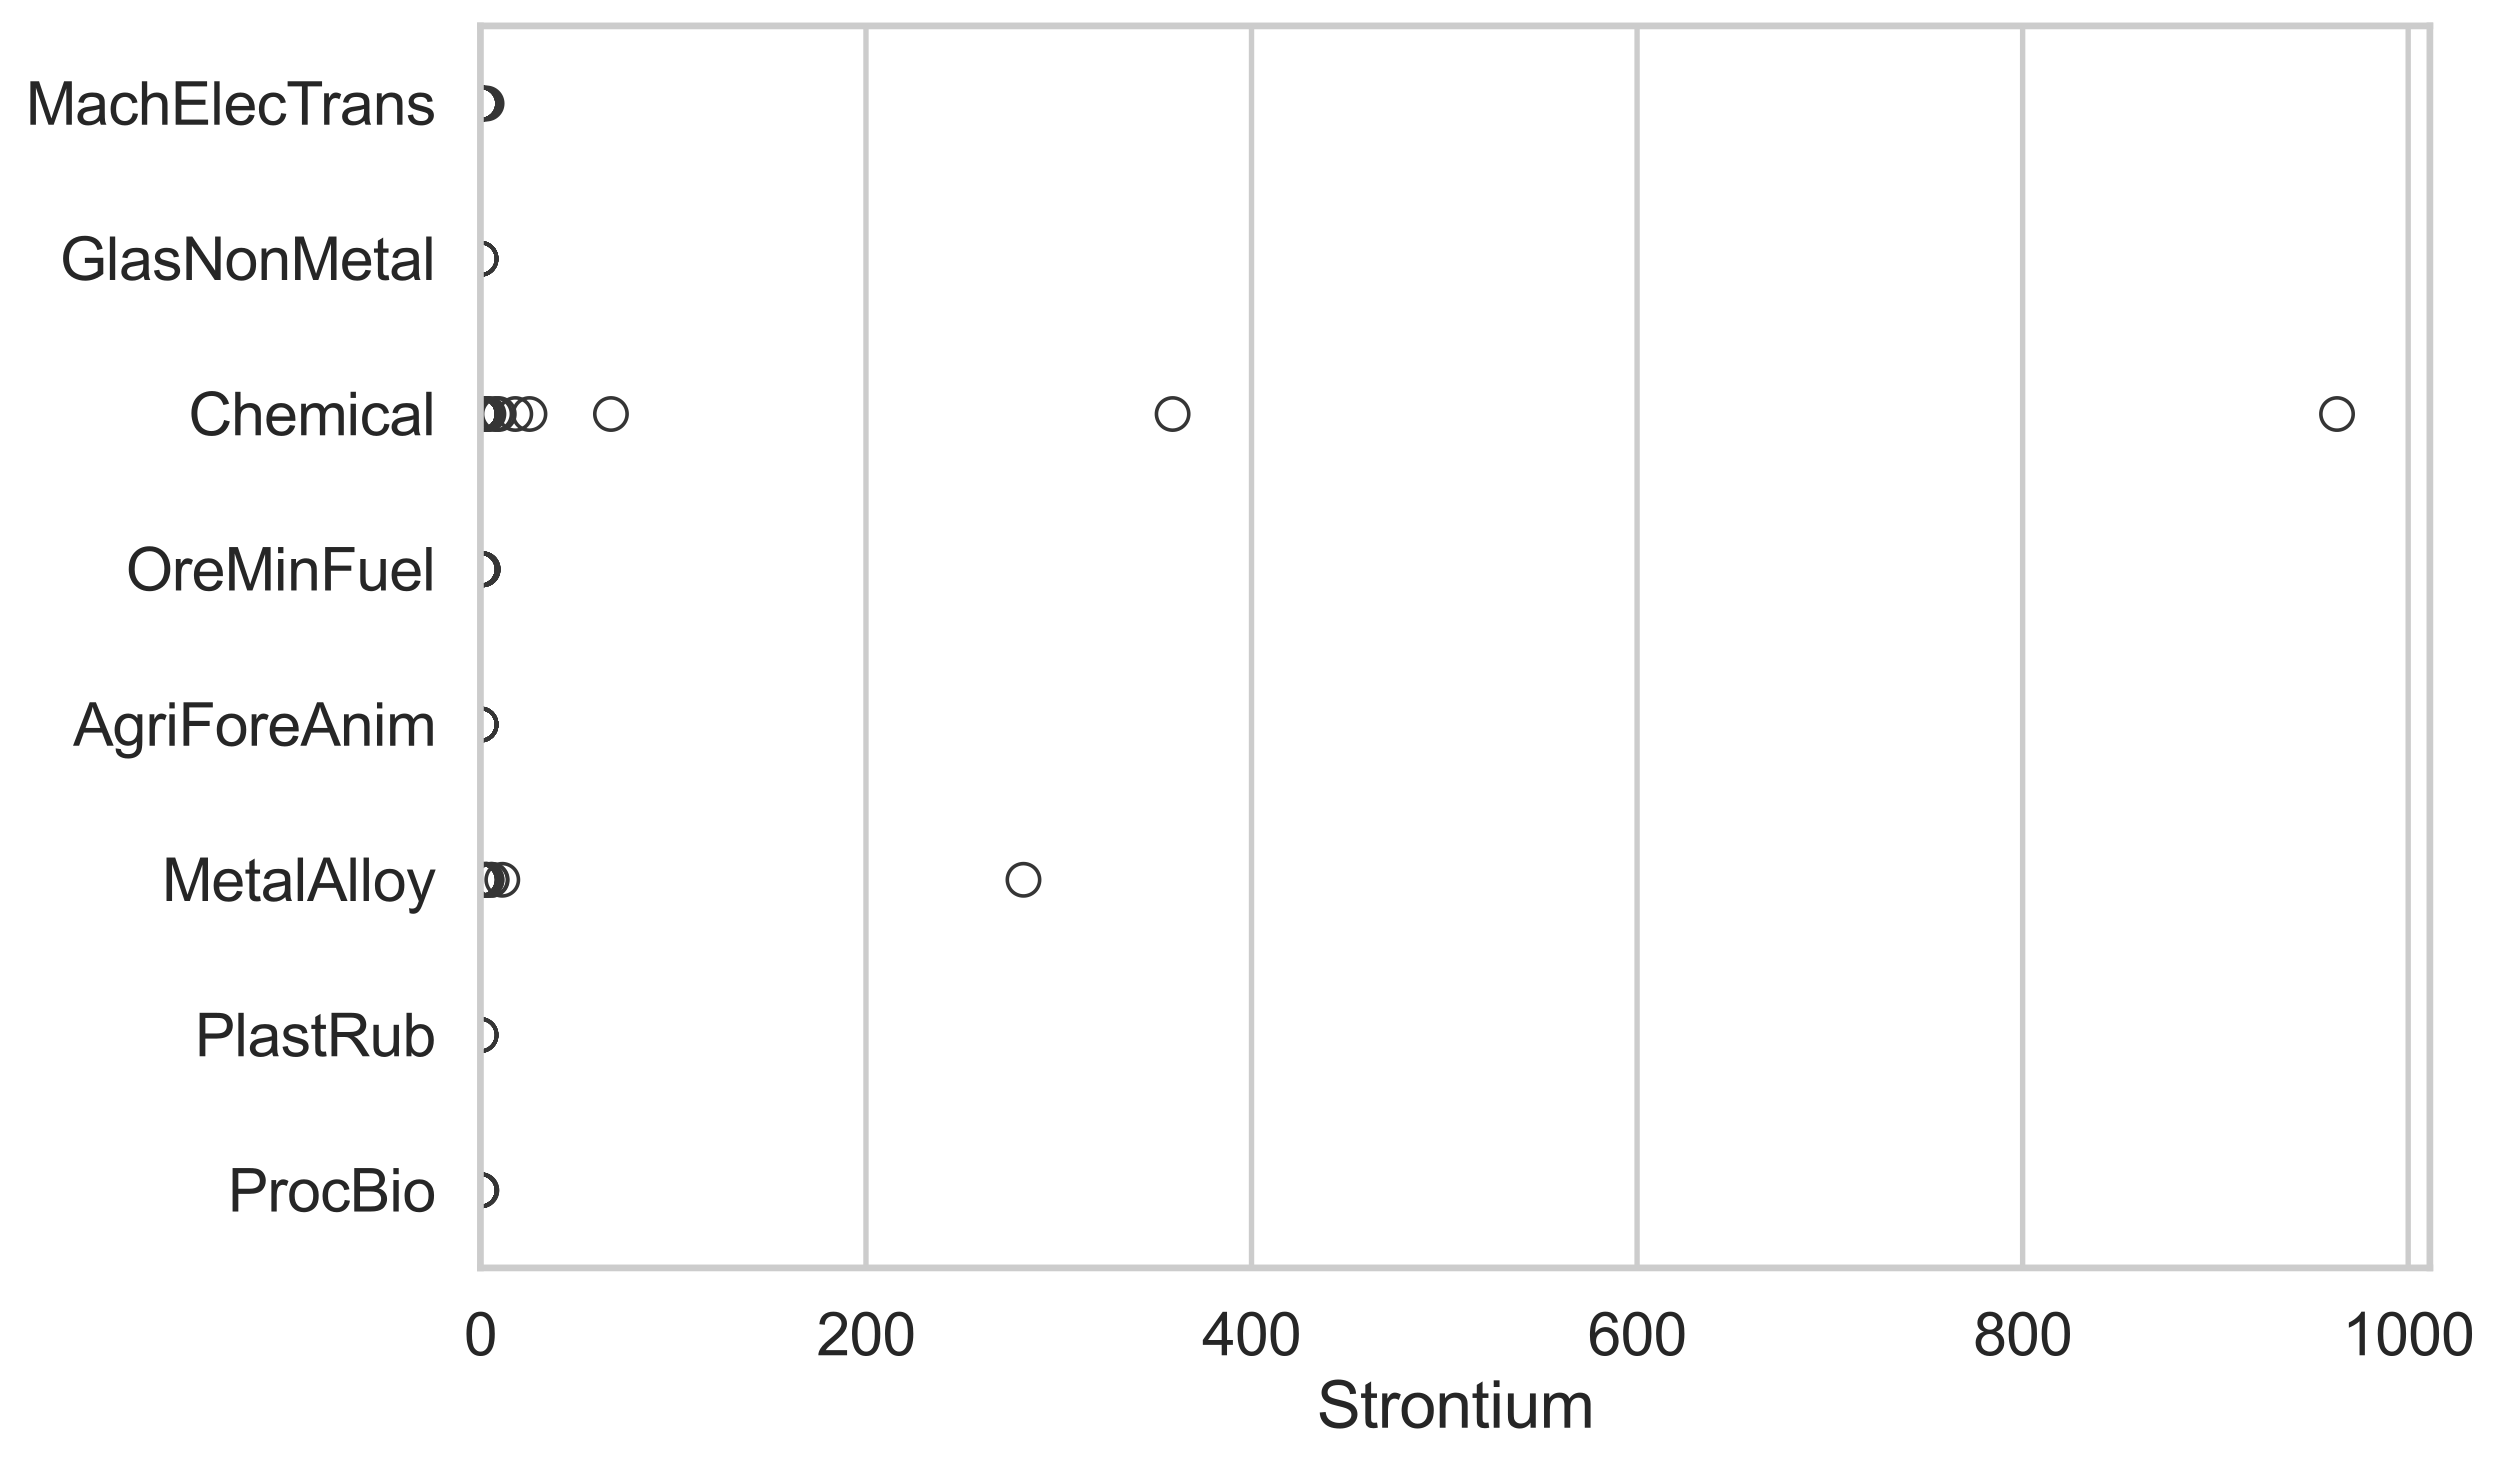 <?xml version="1.0" encoding="utf-8" standalone="no"?>
<!DOCTYPE svg PUBLIC "-//W3C//DTD SVG 1.1//EN"
  "http://www.w3.org/Graphics/SVG/1.1/DTD/svg11.dtd">
<svg xmlns:xlink="http://www.w3.org/1999/xlink" width="695.74pt" height="408.111pt" viewBox="0 0 695.74 408.111" xmlns="http://www.w3.org/2000/svg" version="1.1">
 <defs>
  <style type="text/css">*{stroke-linejoin: round; stroke-linecap: butt}</style>
 </defs>
 <g id="figure_1">
  <g id="patch_1">
   <path d="M 0 408.111 
L 695.74 408.111 
L 695.74 0 
L 0 0 
z
" style="fill: #ffffff"/>
  </g>
  <g id="axes_1">
   <g id="patch_2">
    <path d="M 133.697 352.86 
L 676.223 352.86 
L 676.223 7.2 
L 133.697 7.2 
z
" style="fill: #ffffff"/>
   </g>
   <g id="matplotlib.axis_1">
    <g id="xtick_1">
     <g id="line2d_1">
      <path d="M 133.697 352.86 
L 133.697 7.2 
" clip-path="url(#pc9b9826fd7)" style="fill: none; stroke: #cccccc; stroke-width: 1.5; stroke-linecap: round"/>
     </g>
     <g id="text_1">
      <!-- 0 -->
      <g style="fill: #262626" transform="translate(129.109 377.17) scale(0.165 -0.165)">
       <defs>
        <path id="ArialMT-30" d="M 266 2259 
Q 266 3072 433 3567 
Q 600 4063 929 4331 
Q 1259 4600 1759 4600 
Q 2128 4600 2406 4451 
Q 2684 4303 2865 4023 
Q 3047 3744 3150 3342 
Q 3253 2941 3253 2259 
Q 3253 1453 3087 958 
Q 2922 463 2592 192 
Q 2263 -78 1759 -78 
Q 1097 -78 719 397 
Q 266 969 266 2259 
z
M 844 2259 
Q 844 1131 1108 757 
Q 1372 384 1759 384 
Q 2147 384 2411 759 
Q 2675 1134 2675 2259 
Q 2675 3391 2411 3762 
Q 2147 4134 1753 4134 
Q 1366 4134 1134 3806 
Q 844 3388 844 2259 
z
" transform="scale(0.016)"/>
       </defs>
       <use xlink:href="#ArialMT-30"/>
      </g>
     </g>
    </g>
    <g id="xtick_2">
     <g id="line2d_2">
      <path d="M 240.995 352.86 
L 240.995 7.2 
" clip-path="url(#pc9b9826fd7)" style="fill: none; stroke: #cccccc; stroke-width: 1.5; stroke-linecap: round"/>
     </g>
     <g id="text_2">
      <!-- 200 -->
      <g style="fill: #262626" transform="translate(227.232 377.17) scale(0.165 -0.165)">
       <defs>
        <path id="ArialMT-32" d="M 3222 541 
L 3222 0 
L 194 0 
Q 188 203 259 391 
Q 375 700 629 1000 
Q 884 1300 1366 1694 
Q 2113 2306 2375 2664 
Q 2638 3022 2638 3341 
Q 2638 3675 2398 3904 
Q 2159 4134 1775 4134 
Q 1369 4134 1125 3890 
Q 881 3647 878 3216 
L 300 3275 
Q 359 3922 746 4261 
Q 1134 4600 1788 4600 
Q 2447 4600 2831 4234 
Q 3216 3869 3216 3328 
Q 3216 3053 3103 2787 
Q 2991 2522 2730 2228 
Q 2469 1934 1863 1422 
Q 1356 997 1212 845 
Q 1069 694 975 541 
L 3222 541 
z
" transform="scale(0.016)"/>
       </defs>
       <use xlink:href="#ArialMT-32"/>
       <use xlink:href="#ArialMT-30" transform="translate(55.615 0)"/>
       <use xlink:href="#ArialMT-30" transform="translate(111.23 0)"/>
      </g>
     </g>
    </g>
    <g id="xtick_3">
     <g id="line2d_3">
      <path d="M 348.294 352.86 
L 348.294 7.2 
" clip-path="url(#pc9b9826fd7)" style="fill: none; stroke: #cccccc; stroke-width: 1.5; stroke-linecap: round"/>
     </g>
     <g id="text_3">
      <!-- 400 -->
      <g style="fill: #262626" transform="translate(334.53 377.17) scale(0.165 -0.165)">
       <defs>
        <path id="ArialMT-34" d="M 2069 0 
L 2069 1097 
L 81 1097 
L 81 1613 
L 2172 4581 
L 2631 4581 
L 2631 1613 
L 3250 1613 
L 3250 1097 
L 2631 1097 
L 2631 0 
L 2069 0 
z
M 2069 1613 
L 2069 3678 
L 634 1613 
L 2069 1613 
z
" transform="scale(0.016)"/>
       </defs>
       <use xlink:href="#ArialMT-34"/>
       <use xlink:href="#ArialMT-30" transform="translate(55.615 0)"/>
       <use xlink:href="#ArialMT-30" transform="translate(111.23 0)"/>
      </g>
     </g>
    </g>
    <g id="xtick_4">
     <g id="line2d_4">
      <path d="M 455.592 352.86 
L 455.592 7.2 
" clip-path="url(#pc9b9826fd7)" style="fill: none; stroke: #cccccc; stroke-width: 1.5; stroke-linecap: round"/>
     </g>
     <g id="text_4">
      <!-- 600 -->
      <g style="fill: #262626" transform="translate(441.829 377.17) scale(0.165 -0.165)">
       <defs>
        <path id="ArialMT-36" d="M 3184 3459 
L 2625 3416 
Q 2550 3747 2413 3897 
Q 2184 4138 1850 4138 
Q 1581 4138 1378 3988 
Q 1113 3794 959 3422 
Q 806 3050 800 2363 
Q 1003 2672 1297 2822 
Q 1591 2972 1913 2972 
Q 2475 2972 2870 2558 
Q 3266 2144 3266 1488 
Q 3266 1056 3080 686 
Q 2894 316 2569 119 
Q 2244 -78 1831 -78 
Q 1128 -78 684 439 
Q 241 956 241 2144 
Q 241 3472 731 4075 
Q 1159 4600 1884 4600 
Q 2425 4600 2770 4297 
Q 3116 3994 3184 3459 
z
M 888 1484 
Q 888 1194 1011 928 
Q 1134 663 1356 523 
Q 1578 384 1822 384 
Q 2178 384 2434 671 
Q 2691 959 2691 1453 
Q 2691 1928 2437 2201 
Q 2184 2475 1800 2475 
Q 1419 2475 1153 2201 
Q 888 1928 888 1484 
z
" transform="scale(0.016)"/>
       </defs>
       <use xlink:href="#ArialMT-36"/>
       <use xlink:href="#ArialMT-30" transform="translate(55.615 0)"/>
       <use xlink:href="#ArialMT-30" transform="translate(111.23 0)"/>
      </g>
     </g>
    </g>
    <g id="xtick_5">
     <g id="line2d_5">
      <path d="M 562.891 352.86 
L 562.891 7.2 
" clip-path="url(#pc9b9826fd7)" style="fill: none; stroke: #cccccc; stroke-width: 1.5; stroke-linecap: round"/>
     </g>
     <g id="text_5">
      <!-- 800 -->
      <g style="fill: #262626" transform="translate(549.127 377.17) scale(0.165 -0.165)">
       <defs>
        <path id="ArialMT-38" d="M 1131 2484 
Q 781 2613 612 2850 
Q 444 3088 444 3419 
Q 444 3919 803 4259 
Q 1163 4600 1759 4600 
Q 2359 4600 2725 4251 
Q 3091 3903 3091 3403 
Q 3091 3084 2923 2848 
Q 2756 2613 2416 2484 
Q 2838 2347 3058 2040 
Q 3278 1734 3278 1309 
Q 3278 722 2862 322 
Q 2447 -78 1769 -78 
Q 1091 -78 675 323 
Q 259 725 259 1325 
Q 259 1772 486 2073 
Q 713 2375 1131 2484 
z
M 1019 3438 
Q 1019 3113 1228 2906 
Q 1438 2700 1772 2700 
Q 2097 2700 2305 2904 
Q 2513 3109 2513 3406 
Q 2513 3716 2298 3927 
Q 2084 4138 1766 4138 
Q 1444 4138 1231 3931 
Q 1019 3725 1019 3438 
z
M 838 1322 
Q 838 1081 952 856 
Q 1066 631 1291 507 
Q 1516 384 1775 384 
Q 2178 384 2440 643 
Q 2703 903 2703 1303 
Q 2703 1709 2433 1975 
Q 2163 2241 1756 2241 
Q 1359 2241 1098 1978 
Q 838 1716 838 1322 
z
" transform="scale(0.016)"/>
       </defs>
       <use xlink:href="#ArialMT-38"/>
       <use xlink:href="#ArialMT-30" transform="translate(55.615 0)"/>
       <use xlink:href="#ArialMT-30" transform="translate(111.23 0)"/>
      </g>
     </g>
    </g>
    <g id="xtick_6">
     <g id="line2d_6">
      <path d="M 670.189 352.86 
L 670.189 7.2 
" clip-path="url(#pc9b9826fd7)" style="fill: none; stroke: #cccccc; stroke-width: 1.5; stroke-linecap: round"/>
     </g>
     <g id="text_6">
      <!-- 1000 -->
      <g style="fill: #262626" transform="translate(651.838 377.17) scale(0.165 -0.165)">
       <defs>
        <path id="ArialMT-31" d="M 2384 0 
L 1822 0 
L 1822 3584 
Q 1619 3391 1289 3197 
Q 959 3003 697 2906 
L 697 3450 
Q 1169 3672 1522 3987 
Q 1875 4303 2022 4600 
L 2384 4600 
L 2384 0 
z
" transform="scale(0.016)"/>
       </defs>
       <use xlink:href="#ArialMT-31"/>
       <use xlink:href="#ArialMT-30" transform="translate(55.615 0)"/>
       <use xlink:href="#ArialMT-30" transform="translate(111.23 0)"/>
       <use xlink:href="#ArialMT-30" transform="translate(166.846 0)"/>
      </g>
     </g>
    </g>
    <g id="text_7">
     <!-- Strontium -->
     <g style="fill: #262626" transform="translate(366.449 397.334) scale(0.18 -0.18)">
      <defs>
       <path id="ArialMT-53" d="M 288 1472 
L 859 1522 
Q 900 1178 1048 958 
Q 1197 738 1509 602 
Q 1822 466 2213 466 
Q 2559 466 2825 569 
Q 3091 672 3220 851 
Q 3350 1031 3350 1244 
Q 3350 1459 3225 1620 
Q 3100 1781 2813 1891 
Q 2628 1963 1997 2114 
Q 1366 2266 1113 2400 
Q 784 2572 623 2826 
Q 463 3081 463 3397 
Q 463 3744 659 4045 
Q 856 4347 1234 4503 
Q 1613 4659 2075 4659 
Q 2584 4659 2973 4495 
Q 3363 4331 3572 4012 
Q 3781 3694 3797 3291 
L 3216 3247 
Q 3169 3681 2898 3903 
Q 2628 4125 2100 4125 
Q 1550 4125 1298 3923 
Q 1047 3722 1047 3438 
Q 1047 3191 1225 3031 
Q 1400 2872 2139 2705 
Q 2878 2538 3153 2413 
Q 3553 2228 3743 1945 
Q 3934 1663 3934 1294 
Q 3934 928 3725 604 
Q 3516 281 3123 101 
Q 2731 -78 2241 -78 
Q 1619 -78 1198 103 
Q 778 284 539 648 
Q 300 1013 288 1472 
z
" transform="scale(0.016)"/>
       <path id="ArialMT-74" d="M 1650 503 
L 1731 6 
Q 1494 -44 1306 -44 
Q 1000 -44 831 53 
Q 663 150 594 308 
Q 525 466 525 972 
L 525 2881 
L 113 2881 
L 113 3319 
L 525 3319 
L 525 4141 
L 1084 4478 
L 1084 3319 
L 1650 3319 
L 1650 2881 
L 1084 2881 
L 1084 941 
Q 1084 700 1114 631 
Q 1144 563 1211 522 
Q 1278 481 1403 481 
Q 1497 481 1650 503 
z
" transform="scale(0.016)"/>
       <path id="ArialMT-72" d="M 416 0 
L 416 3319 
L 922 3319 
L 922 2816 
Q 1116 3169 1280 3281 
Q 1444 3394 1641 3394 
Q 1925 3394 2219 3213 
L 2025 2691 
Q 1819 2813 1613 2813 
Q 1428 2813 1281 2702 
Q 1134 2591 1072 2394 
Q 978 2094 978 1738 
L 978 0 
L 416 0 
z
" transform="scale(0.016)"/>
       <path id="ArialMT-6f" d="M 213 1659 
Q 213 2581 725 3025 
Q 1153 3394 1769 3394 
Q 2453 3394 2887 2945 
Q 3322 2497 3322 1706 
Q 3322 1066 3130 698 
Q 2938 331 2570 128 
Q 2203 -75 1769 -75 
Q 1072 -75 642 372 
Q 213 819 213 1659 
z
M 791 1659 
Q 791 1022 1069 705 
Q 1347 388 1769 388 
Q 2188 388 2466 706 
Q 2744 1025 2744 1678 
Q 2744 2294 2464 2611 
Q 2184 2928 1769 2928 
Q 1347 2928 1069 2612 
Q 791 2297 791 1659 
z
" transform="scale(0.016)"/>
       <path id="ArialMT-6e" d="M 422 0 
L 422 3319 
L 928 3319 
L 928 2847 
Q 1294 3394 1984 3394 
Q 2284 3394 2536 3286 
Q 2788 3178 2913 3003 
Q 3038 2828 3088 2588 
Q 3119 2431 3119 2041 
L 3119 0 
L 2556 0 
L 2556 2019 
Q 2556 2363 2490 2533 
Q 2425 2703 2258 2804 
Q 2091 2906 1866 2906 
Q 1506 2906 1245 2678 
Q 984 2450 984 1813 
L 984 0 
L 422 0 
z
" transform="scale(0.016)"/>
       <path id="ArialMT-69" d="M 425 3934 
L 425 4581 
L 988 4581 
L 988 3934 
L 425 3934 
z
M 425 0 
L 425 3319 
L 988 3319 
L 988 0 
L 425 0 
z
" transform="scale(0.016)"/>
       <path id="ArialMT-75" d="M 2597 0 
L 2597 488 
Q 2209 -75 1544 -75 
Q 1250 -75 995 37 
Q 741 150 617 320 
Q 494 491 444 738 
Q 409 903 409 1263 
L 409 3319 
L 972 3319 
L 972 1478 
Q 972 1038 1006 884 
Q 1059 663 1231 536 
Q 1403 409 1656 409 
Q 1909 409 2131 539 
Q 2353 669 2445 892 
Q 2538 1116 2538 1541 
L 2538 3319 
L 3100 3319 
L 3100 0 
L 2597 0 
z
" transform="scale(0.016)"/>
       <path id="ArialMT-6d" d="M 422 0 
L 422 3319 
L 925 3319 
L 925 2853 
Q 1081 3097 1340 3245 
Q 1600 3394 1931 3394 
Q 2300 3394 2536 3241 
Q 2772 3088 2869 2813 
Q 3263 3394 3894 3394 
Q 4388 3394 4653 3120 
Q 4919 2847 4919 2278 
L 4919 0 
L 4359 0 
L 4359 2091 
Q 4359 2428 4304 2576 
Q 4250 2725 4106 2815 
Q 3963 2906 3769 2906 
Q 3419 2906 3187 2673 
Q 2956 2441 2956 1928 
L 2956 0 
L 2394 0 
L 2394 2156 
Q 2394 2531 2256 2718 
Q 2119 2906 1806 2906 
Q 1569 2906 1367 2781 
Q 1166 2656 1075 2415 
Q 984 2175 984 1722 
L 984 0 
L 422 0 
z
" transform="scale(0.016)"/>
      </defs>
      <use xlink:href="#ArialMT-53"/>
      <use xlink:href="#ArialMT-74" transform="translate(66.699 0)"/>
      <use xlink:href="#ArialMT-72" transform="translate(94.482 0)"/>
      <use xlink:href="#ArialMT-6f" transform="translate(127.783 0)"/>
      <use xlink:href="#ArialMT-6e" transform="translate(183.398 0)"/>
      <use xlink:href="#ArialMT-74" transform="translate(239.014 0)"/>
      <use xlink:href="#ArialMT-69" transform="translate(266.797 0)"/>
      <use xlink:href="#ArialMT-75" transform="translate(289.014 0)"/>
      <use xlink:href="#ArialMT-6d" transform="translate(344.629 0)"/>
     </g>
    </g>
   </g>
   <g id="matplotlib.axis_2">
    <g id="ytick_1">
     <g id="text_8">
      <!-- MachElecTrans -->
      <g style="fill: #262626" transform="translate(7.2 34.709) scale(0.165 -0.165)">
       <defs>
        <path id="ArialMT-4d" d="M 475 0 
L 475 4581 
L 1388 4581 
L 2472 1338 
Q 2622 884 2691 659 
Q 2769 909 2934 1394 
L 4031 4581 
L 4847 4581 
L 4847 0 
L 4263 0 
L 4263 3834 
L 2931 0 
L 2384 0 
L 1059 3900 
L 1059 0 
L 475 0 
z
" transform="scale(0.016)"/>
        <path id="ArialMT-61" d="M 2588 409 
Q 2275 144 1986 34 
Q 1697 -75 1366 -75 
Q 819 -75 525 192 
Q 231 459 231 875 
Q 231 1119 342 1320 
Q 453 1522 633 1644 
Q 813 1766 1038 1828 
Q 1203 1872 1538 1913 
Q 2219 1994 2541 2106 
Q 2544 2222 2544 2253 
Q 2544 2597 2384 2738 
Q 2169 2928 1744 2928 
Q 1347 2928 1158 2789 
Q 969 2650 878 2297 
L 328 2372 
Q 403 2725 575 2942 
Q 747 3159 1072 3276 
Q 1397 3394 1825 3394 
Q 2250 3394 2515 3294 
Q 2781 3194 2906 3042 
Q 3031 2891 3081 2659 
Q 3109 2516 3109 2141 
L 3109 1391 
Q 3109 606 3145 398 
Q 3181 191 3288 0 
L 2700 0 
Q 2613 175 2588 409 
z
M 2541 1666 
Q 2234 1541 1622 1453 
Q 1275 1403 1131 1340 
Q 988 1278 909 1158 
Q 831 1038 831 891 
Q 831 666 1001 516 
Q 1172 366 1500 366 
Q 1825 366 2078 508 
Q 2331 650 2450 897 
Q 2541 1088 2541 1459 
L 2541 1666 
z
" transform="scale(0.016)"/>
        <path id="ArialMT-63" d="M 2588 1216 
L 3141 1144 
Q 3050 572 2676 248 
Q 2303 -75 1759 -75 
Q 1078 -75 664 370 
Q 250 816 250 1647 
Q 250 2184 428 2587 
Q 606 2991 970 3192 
Q 1334 3394 1763 3394 
Q 2303 3394 2647 3120 
Q 2991 2847 3088 2344 
L 2541 2259 
Q 2463 2594 2264 2762 
Q 2066 2931 1784 2931 
Q 1359 2931 1093 2626 
Q 828 2322 828 1663 
Q 828 994 1084 691 
Q 1341 388 1753 388 
Q 2084 388 2306 591 
Q 2528 794 2588 1216 
z
" transform="scale(0.016)"/>
        <path id="ArialMT-68" d="M 422 0 
L 422 4581 
L 984 4581 
L 984 2938 
Q 1378 3394 1978 3394 
Q 2347 3394 2619 3248 
Q 2891 3103 3008 2847 
Q 3125 2591 3125 2103 
L 3125 0 
L 2563 0 
L 2563 2103 
Q 2563 2525 2380 2717 
Q 2197 2909 1863 2909 
Q 1613 2909 1392 2779 
Q 1172 2650 1078 2428 
Q 984 2206 984 1816 
L 984 0 
L 422 0 
z
" transform="scale(0.016)"/>
        <path id="ArialMT-45" d="M 506 0 
L 506 4581 
L 3819 4581 
L 3819 4041 
L 1113 4041 
L 1113 2638 
L 3647 2638 
L 3647 2100 
L 1113 2100 
L 1113 541 
L 3925 541 
L 3925 0 
L 506 0 
z
" transform="scale(0.016)"/>
        <path id="ArialMT-6c" d="M 409 0 
L 409 4581 
L 972 4581 
L 972 0 
L 409 0 
z
" transform="scale(0.016)"/>
        <path id="ArialMT-65" d="M 2694 1069 
L 3275 997 
Q 3138 488 2766 206 
Q 2394 -75 1816 -75 
Q 1088 -75 661 373 
Q 234 822 234 1631 
Q 234 2469 665 2931 
Q 1097 3394 1784 3394 
Q 2450 3394 2872 2941 
Q 3294 2488 3294 1666 
Q 3294 1616 3291 1516 
L 816 1516 
Q 847 969 1125 678 
Q 1403 388 1819 388 
Q 2128 388 2347 550 
Q 2566 713 2694 1069 
z
M 847 1978 
L 2700 1978 
Q 2663 2397 2488 2606 
Q 2219 2931 1791 2931 
Q 1403 2931 1139 2672 
Q 875 2413 847 1978 
z
" transform="scale(0.016)"/>
        <path id="ArialMT-54" d="M 1659 0 
L 1659 4041 
L 150 4041 
L 150 4581 
L 3781 4581 
L 3781 4041 
L 2266 4041 
L 2266 0 
L 1659 0 
z
" transform="scale(0.016)"/>
        <path id="ArialMT-73" d="M 197 991 
L 753 1078 
Q 800 744 1014 566 
Q 1228 388 1613 388 
Q 2000 388 2187 545 
Q 2375 703 2375 916 
Q 2375 1106 2209 1216 
Q 2094 1291 1634 1406 
Q 1016 1563 777 1677 
Q 538 1791 414 1992 
Q 291 2194 291 2438 
Q 291 2659 392 2848 
Q 494 3038 669 3163 
Q 800 3259 1026 3326 
Q 1253 3394 1513 3394 
Q 1903 3394 2198 3281 
Q 2494 3169 2634 2976 
Q 2775 2784 2828 2463 
L 2278 2388 
Q 2241 2644 2061 2787 
Q 1881 2931 1553 2931 
Q 1166 2931 1000 2803 
Q 834 2675 834 2503 
Q 834 2394 903 2306 
Q 972 2216 1119 2156 
Q 1203 2125 1616 2013 
Q 2213 1853 2448 1751 
Q 2684 1650 2818 1456 
Q 2953 1263 2953 975 
Q 2953 694 2789 445 
Q 2625 197 2315 61 
Q 2006 -75 1616 -75 
Q 969 -75 630 194 
Q 291 463 197 991 
z
" transform="scale(0.016)"/>
       </defs>
       <use xlink:href="#ArialMT-4d"/>
       <use xlink:href="#ArialMT-61" transform="translate(83.301 0)"/>
       <use xlink:href="#ArialMT-63" transform="translate(138.916 0)"/>
       <use xlink:href="#ArialMT-68" transform="translate(188.916 0)"/>
       <use xlink:href="#ArialMT-45" transform="translate(244.531 0)"/>
       <use xlink:href="#ArialMT-6c" transform="translate(311.23 0)"/>
       <use xlink:href="#ArialMT-65" transform="translate(333.447 0)"/>
       <use xlink:href="#ArialMT-63" transform="translate(389.062 0)"/>
       <use xlink:href="#ArialMT-54" transform="translate(439.062 0)"/>
       <use xlink:href="#ArialMT-72" transform="translate(496.396 0)"/>
       <use xlink:href="#ArialMT-61" transform="translate(529.697 0)"/>
       <use xlink:href="#ArialMT-6e" transform="translate(585.312 0)"/>
       <use xlink:href="#ArialMT-73" transform="translate(640.928 0)"/>
      </g>
     </g>
    </g>
    <g id="ytick_2">
     <g id="text_9">
      <!-- GlasNonMetal -->
      <g style="fill: #262626" transform="translate(16.659 77.916) scale(0.165 -0.165)">
       <defs>
        <path id="ArialMT-47" d="M 2638 1797 
L 2638 2334 
L 4578 2338 
L 4578 638 
Q 4131 281 3656 101 
Q 3181 -78 2681 -78 
Q 2006 -78 1454 211 
Q 903 500 622 1047 
Q 341 1594 341 2269 
Q 341 2938 620 3517 
Q 900 4097 1425 4378 
Q 1950 4659 2634 4659 
Q 3131 4659 3532 4498 
Q 3934 4338 4162 4050 
Q 4391 3763 4509 3300 
L 3963 3150 
Q 3859 3500 3706 3700 
Q 3553 3900 3268 4020 
Q 2984 4141 2638 4141 
Q 2222 4141 1919 4014 
Q 1616 3888 1430 3681 
Q 1244 3475 1141 3228 
Q 966 2803 966 2306 
Q 966 1694 1177 1281 
Q 1388 869 1791 669 
Q 2194 469 2647 469 
Q 3041 469 3416 620 
Q 3791 772 3984 944 
L 3984 1797 
L 2638 1797 
z
" transform="scale(0.016)"/>
        <path id="ArialMT-4e" d="M 488 0 
L 488 4581 
L 1109 4581 
L 3516 984 
L 3516 4581 
L 4097 4581 
L 4097 0 
L 3475 0 
L 1069 3600 
L 1069 0 
L 488 0 
z
" transform="scale(0.016)"/>
       </defs>
       <use xlink:href="#ArialMT-47"/>
       <use xlink:href="#ArialMT-6c" transform="translate(77.783 0)"/>
       <use xlink:href="#ArialMT-61" transform="translate(100 0)"/>
       <use xlink:href="#ArialMT-73" transform="translate(155.615 0)"/>
       <use xlink:href="#ArialMT-4e" transform="translate(205.615 0)"/>
       <use xlink:href="#ArialMT-6f" transform="translate(277.832 0)"/>
       <use xlink:href="#ArialMT-6e" transform="translate(333.447 0)"/>
       <use xlink:href="#ArialMT-4d" transform="translate(389.062 0)"/>
       <use xlink:href="#ArialMT-65" transform="translate(472.363 0)"/>
       <use xlink:href="#ArialMT-74" transform="translate(527.979 0)"/>
       <use xlink:href="#ArialMT-61" transform="translate(555.762 0)"/>
       <use xlink:href="#ArialMT-6c" transform="translate(611.377 0)"/>
      </g>
     </g>
    </g>
    <g id="ytick_3">
     <g id="text_10">
      <!-- Chemical -->
      <g style="fill: #262626" transform="translate(52.428 121.124) scale(0.165 -0.165)">
       <defs>
        <path id="ArialMT-43" d="M 3763 1606 
L 4369 1453 
Q 4178 706 3683 314 
Q 3188 -78 2472 -78 
Q 1731 -78 1267 223 
Q 803 525 561 1097 
Q 319 1669 319 2325 
Q 319 3041 592 3573 
Q 866 4106 1370 4382 
Q 1875 4659 2481 4659 
Q 3169 4659 3637 4309 
Q 4106 3959 4291 3325 
L 3694 3184 
Q 3534 3684 3231 3912 
Q 2928 4141 2469 4141 
Q 1941 4141 1586 3887 
Q 1231 3634 1087 3207 
Q 944 2781 944 2328 
Q 944 1744 1114 1308 
Q 1284 872 1643 656 
Q 2003 441 2422 441 
Q 2931 441 3284 734 
Q 3638 1028 3763 1606 
z
" transform="scale(0.016)"/>
       </defs>
       <use xlink:href="#ArialMT-43"/>
       <use xlink:href="#ArialMT-68" transform="translate(72.217 0)"/>
       <use xlink:href="#ArialMT-65" transform="translate(127.832 0)"/>
       <use xlink:href="#ArialMT-6d" transform="translate(183.447 0)"/>
       <use xlink:href="#ArialMT-69" transform="translate(266.748 0)"/>
       <use xlink:href="#ArialMT-63" transform="translate(288.965 0)"/>
       <use xlink:href="#ArialMT-61" transform="translate(338.965 0)"/>
       <use xlink:href="#ArialMT-6c" transform="translate(394.58 0)"/>
      </g>
     </g>
    </g>
    <g id="ytick_4">
     <g id="text_11">
      <!-- OreMinFuel -->
      <g style="fill: #262626" transform="translate(35.013 164.331) scale(0.165 -0.165)">
       <defs>
        <path id="ArialMT-4f" d="M 309 2231 
Q 309 3372 921 4017 
Q 1534 4663 2503 4663 
Q 3138 4663 3647 4359 
Q 4156 4056 4423 3514 
Q 4691 2972 4691 2284 
Q 4691 1588 4409 1038 
Q 4128 488 3612 205 
Q 3097 -78 2500 -78 
Q 1853 -78 1343 234 
Q 834 547 571 1087 
Q 309 1628 309 2231 
z
M 934 2222 
Q 934 1394 1379 917 
Q 1825 441 2497 441 
Q 3181 441 3623 922 
Q 4066 1403 4066 2288 
Q 4066 2847 3877 3264 
Q 3688 3681 3323 3911 
Q 2959 4141 2506 4141 
Q 1863 4141 1398 3698 
Q 934 3256 934 2222 
z
" transform="scale(0.016)"/>
        <path id="ArialMT-46" d="M 525 0 
L 525 4581 
L 3616 4581 
L 3616 4041 
L 1131 4041 
L 1131 2622 
L 3281 2622 
L 3281 2081 
L 1131 2081 
L 1131 0 
L 525 0 
z
" transform="scale(0.016)"/>
       </defs>
       <use xlink:href="#ArialMT-4f"/>
       <use xlink:href="#ArialMT-72" transform="translate(77.783 0)"/>
       <use xlink:href="#ArialMT-65" transform="translate(111.084 0)"/>
       <use xlink:href="#ArialMT-4d" transform="translate(166.699 0)"/>
       <use xlink:href="#ArialMT-69" transform="translate(250 0)"/>
       <use xlink:href="#ArialMT-6e" transform="translate(272.217 0)"/>
       <use xlink:href="#ArialMT-46" transform="translate(327.832 0)"/>
       <use xlink:href="#ArialMT-75" transform="translate(388.916 0)"/>
       <use xlink:href="#ArialMT-65" transform="translate(444.531 0)"/>
       <use xlink:href="#ArialMT-6c" transform="translate(500.146 0)"/>
      </g>
     </g>
    </g>
    <g id="ytick_5">
     <g id="text_12">
      <!-- AgriForeAnim -->
      <g style="fill: #262626" transform="translate(20.341 207.539) scale(0.165 -0.165)">
       <defs>
        <path id="ArialMT-41" d="M -9 0 
L 1750 4581 
L 2403 4581 
L 4278 0 
L 3588 0 
L 3053 1388 
L 1138 1388 
L 634 0 
L -9 0 
z
M 1313 1881 
L 2866 1881 
L 2388 3150 
Q 2169 3728 2063 4100 
Q 1975 3659 1816 3225 
L 1313 1881 
z
" transform="scale(0.016)"/>
        <path id="ArialMT-67" d="M 319 -275 
L 866 -356 
Q 900 -609 1056 -725 
Q 1266 -881 1628 -881 
Q 2019 -881 2231 -725 
Q 2444 -569 2519 -288 
Q 2563 -116 2559 434 
Q 2191 0 1641 0 
Q 956 0 581 494 
Q 206 988 206 1678 
Q 206 2153 378 2554 
Q 550 2956 876 3175 
Q 1203 3394 1644 3394 
Q 2231 3394 2613 2919 
L 2613 3319 
L 3131 3319 
L 3131 450 
Q 3131 -325 2973 -648 
Q 2816 -972 2473 -1159 
Q 2131 -1347 1631 -1347 
Q 1038 -1347 672 -1080 
Q 306 -813 319 -275 
z
M 784 1719 
Q 784 1066 1043 766 
Q 1303 466 1694 466 
Q 2081 466 2343 764 
Q 2606 1063 2606 1700 
Q 2606 2309 2336 2618 
Q 2066 2928 1684 2928 
Q 1309 2928 1046 2623 
Q 784 2319 784 1719 
z
" transform="scale(0.016)"/>
       </defs>
       <use xlink:href="#ArialMT-41"/>
       <use xlink:href="#ArialMT-67" transform="translate(66.699 0)"/>
       <use xlink:href="#ArialMT-72" transform="translate(122.314 0)"/>
       <use xlink:href="#ArialMT-69" transform="translate(155.615 0)"/>
       <use xlink:href="#ArialMT-46" transform="translate(177.832 0)"/>
       <use xlink:href="#ArialMT-6f" transform="translate(238.916 0)"/>
       <use xlink:href="#ArialMT-72" transform="translate(294.531 0)"/>
       <use xlink:href="#ArialMT-65" transform="translate(327.832 0)"/>
       <use xlink:href="#ArialMT-41" transform="translate(383.447 0)"/>
       <use xlink:href="#ArialMT-6e" transform="translate(450.146 0)"/>
       <use xlink:href="#ArialMT-69" transform="translate(505.762 0)"/>
       <use xlink:href="#ArialMT-6d" transform="translate(527.979 0)"/>
      </g>
     </g>
    </g>
    <g id="ytick_6">
     <g id="text_13">
      <!-- MetalAlloy -->
      <g style="fill: #262626" transform="translate(45.088 250.746) scale(0.165 -0.165)">
       <defs>
        <path id="ArialMT-79" d="M 397 -1278 
L 334 -750 
Q 519 -800 656 -800 
Q 844 -800 956 -737 
Q 1069 -675 1141 -563 
Q 1194 -478 1313 -144 
Q 1328 -97 1363 -6 
L 103 3319 
L 709 3319 
L 1400 1397 
Q 1534 1031 1641 628 
Q 1738 1016 1872 1384 
L 2581 3319 
L 3144 3319 
L 1881 -56 
Q 1678 -603 1566 -809 
Q 1416 -1088 1222 -1217 
Q 1028 -1347 759 -1347 
Q 597 -1347 397 -1278 
z
" transform="scale(0.016)"/>
       </defs>
       <use xlink:href="#ArialMT-4d"/>
       <use xlink:href="#ArialMT-65" transform="translate(83.301 0)"/>
       <use xlink:href="#ArialMT-74" transform="translate(138.916 0)"/>
       <use xlink:href="#ArialMT-61" transform="translate(166.699 0)"/>
       <use xlink:href="#ArialMT-6c" transform="translate(222.314 0)"/>
       <use xlink:href="#ArialMT-41" transform="translate(244.531 0)"/>
       <use xlink:href="#ArialMT-6c" transform="translate(311.23 0)"/>
       <use xlink:href="#ArialMT-6c" transform="translate(333.447 0)"/>
       <use xlink:href="#ArialMT-6f" transform="translate(355.664 0)"/>
       <use xlink:href="#ArialMT-79" transform="translate(411.279 0)"/>
      </g>
     </g>
    </g>
    <g id="ytick_7">
     <g id="text_14">
      <!-- PlastRub -->
      <g style="fill: #262626" transform="translate(54.248 293.954) scale(0.165 -0.165)">
       <defs>
        <path id="ArialMT-50" d="M 494 0 
L 494 4581 
L 2222 4581 
Q 2678 4581 2919 4538 
Q 3256 4481 3484 4323 
Q 3713 4166 3852 3881 
Q 3991 3597 3991 3256 
Q 3991 2672 3619 2267 
Q 3247 1863 2275 1863 
L 1100 1863 
L 1100 0 
L 494 0 
z
M 1100 2403 
L 2284 2403 
Q 2872 2403 3119 2622 
Q 3366 2841 3366 3238 
Q 3366 3525 3220 3729 
Q 3075 3934 2838 4000 
Q 2684 4041 2272 4041 
L 1100 4041 
L 1100 2403 
z
" transform="scale(0.016)"/>
        <path id="ArialMT-52" d="M 503 0 
L 503 4581 
L 2534 4581 
Q 3147 4581 3465 4457 
Q 3784 4334 3975 4021 
Q 4166 3709 4166 3331 
Q 4166 2844 3850 2509 
Q 3534 2175 2875 2084 
Q 3116 1969 3241 1856 
Q 3506 1613 3744 1247 
L 4541 0 
L 3778 0 
L 3172 953 
Q 2906 1366 2734 1584 
Q 2563 1803 2427 1890 
Q 2291 1978 2150 2013 
Q 2047 2034 1813 2034 
L 1109 2034 
L 1109 0 
L 503 0 
z
M 1109 2559 
L 2413 2559 
Q 2828 2559 3062 2645 
Q 3297 2731 3419 2920 
Q 3541 3109 3541 3331 
Q 3541 3656 3305 3865 
Q 3069 4075 2559 4075 
L 1109 4075 
L 1109 2559 
z
" transform="scale(0.016)"/>
        <path id="ArialMT-62" d="M 941 0 
L 419 0 
L 419 4581 
L 981 4581 
L 981 2947 
Q 1338 3394 1891 3394 
Q 2197 3394 2470 3270 
Q 2744 3147 2920 2923 
Q 3097 2700 3197 2384 
Q 3297 2069 3297 1709 
Q 3297 856 2875 390 
Q 2453 -75 1863 -75 
Q 1275 -75 941 416 
L 941 0 
z
M 934 1684 
Q 934 1088 1097 822 
Q 1363 388 1816 388 
Q 2184 388 2453 708 
Q 2722 1028 2722 1663 
Q 2722 2313 2464 2622 
Q 2206 2931 1841 2931 
Q 1472 2931 1203 2611 
Q 934 2291 934 1684 
z
" transform="scale(0.016)"/>
       </defs>
       <use xlink:href="#ArialMT-50"/>
       <use xlink:href="#ArialMT-6c" transform="translate(66.699 0)"/>
       <use xlink:href="#ArialMT-61" transform="translate(88.916 0)"/>
       <use xlink:href="#ArialMT-73" transform="translate(144.531 0)"/>
       <use xlink:href="#ArialMT-74" transform="translate(194.531 0)"/>
       <use xlink:href="#ArialMT-52" transform="translate(222.314 0)"/>
       <use xlink:href="#ArialMT-75" transform="translate(294.531 0)"/>
       <use xlink:href="#ArialMT-62" transform="translate(350.146 0)"/>
      </g>
     </g>
    </g>
    <g id="ytick_8">
     <g id="text_15">
      <!-- ProcBio -->
      <g style="fill: #262626" transform="translate(63.424 337.161) scale(0.165 -0.165)">
       <defs>
        <path id="ArialMT-42" d="M 469 0 
L 469 4581 
L 2188 4581 
Q 2713 4581 3030 4442 
Q 3347 4303 3526 4014 
Q 3706 3725 3706 3409 
Q 3706 3116 3547 2856 
Q 3388 2597 3066 2438 
Q 3481 2316 3704 2022 
Q 3928 1728 3928 1328 
Q 3928 1006 3792 729 
Q 3656 453 3456 303 
Q 3256 153 2954 76 
Q 2653 0 2216 0 
L 469 0 
z
M 1075 2656 
L 2066 2656 
Q 2469 2656 2644 2709 
Q 2875 2778 2992 2937 
Q 3109 3097 3109 3338 
Q 3109 3566 3000 3739 
Q 2891 3913 2687 3977 
Q 2484 4041 1991 4041 
L 1075 4041 
L 1075 2656 
z
M 1075 541 
L 2216 541 
Q 2509 541 2628 563 
Q 2838 600 2978 687 
Q 3119 775 3209 942 
Q 3300 1109 3300 1328 
Q 3300 1584 3169 1773 
Q 3038 1963 2805 2039 
Q 2572 2116 2134 2116 
L 1075 2116 
L 1075 541 
z
" transform="scale(0.016)"/>
       </defs>
       <use xlink:href="#ArialMT-50"/>
       <use xlink:href="#ArialMT-72" transform="translate(66.699 0)"/>
       <use xlink:href="#ArialMT-6f" transform="translate(100 0)"/>
       <use xlink:href="#ArialMT-63" transform="translate(155.615 0)"/>
       <use xlink:href="#ArialMT-42" transform="translate(205.615 0)"/>
       <use xlink:href="#ArialMT-69" transform="translate(272.314 0)"/>
       <use xlink:href="#ArialMT-6f" transform="translate(294.531 0)"/>
      </g>
     </g>
    </g>
   </g>
   <g id="patch_3">
    <path d="M 133.699 11.521 
L 133.699 46.087 
L 133.74 46.087 
L 133.74 11.521 
L 133.699 11.521 
z
" clip-path="url(#pc9b9826fd7)" style="fill: #ca74db; stroke: #353535; stroke-linejoin: miter"/>
   </g>
   <g id="line2d_7">
    <path d="M 133.699 28.804 
L 133.697 28.804 
" clip-path="url(#pc9b9826fd7)" style="fill: none; stroke: #353535"/>
   </g>
   <g id="line2d_8">
    <path d="M 133.74 28.804 
L 133.795 28.804 
" clip-path="url(#pc9b9826fd7)" style="fill: none; stroke: #353535"/>
   </g>
   <g id="line2d_9">
    <path d="M 133.697 20.162 
L 133.697 37.445 
" clip-path="url(#pc9b9826fd7)" style="fill: none; stroke: #353535; stroke-linecap: round"/>
   </g>
   <g id="line2d_10">
    <path d="M 133.795 20.162 
L 133.795 37.445 
" clip-path="url(#pc9b9826fd7)" style="fill: none; stroke: #353535; stroke-linecap: round"/>
   </g>
   <g id="line2d_11">
    <defs>
     <path id="m9a4ba6133d" d="M 0 4.5 
C 1.193 4.5 2.338 4.026 3.182 3.182 
C 4.026 2.338 4.5 1.193 4.5 0 
C 4.5 -1.193 4.026 -2.338 3.182 -3.182 
C 2.338 -4.026 1.193 -4.5 0 -4.5 
C -1.193 -4.5 -2.338 -4.026 -3.182 -3.182 
C -4.026 -2.338 -4.5 -1.193 -4.5 0 
C -4.5 1.193 -4.026 2.338 -3.182 3.182 
C -2.338 4.026 -1.193 4.5 0 4.5 
z
" style="stroke: #353535"/>
    </defs>
    <g clip-path="url(#pc9b9826fd7)">
     <use xlink:href="#m9a4ba6133d" x="133.988" y="28.804" style="fill-opacity: 0; stroke: #353535"/>
     <use xlink:href="#m9a4ba6133d" x="133.939" y="28.804" style="fill-opacity: 0; stroke: #353535"/>
     <use xlink:href="#m9a4ba6133d" x="134.013" y="28.804" style="fill-opacity: 0; stroke: #353535"/>
     <use xlink:href="#m9a4ba6133d" x="134.031" y="28.804" style="fill-opacity: 0; stroke: #353535"/>
     <use xlink:href="#m9a4ba6133d" x="133.879" y="28.804" style="fill-opacity: 0; stroke: #353535"/>
     <use xlink:href="#m9a4ba6133d" x="133.93" y="28.804" style="fill-opacity: 0; stroke: #353535"/>
     <use xlink:href="#m9a4ba6133d" x="133.954" y="28.804" style="fill-opacity: 0; stroke: #353535"/>
     <use xlink:href="#m9a4ba6133d" x="133.811" y="28.804" style="fill-opacity: 0; stroke: #353535"/>
     <use xlink:href="#m9a4ba6133d" x="134.023" y="28.804" style="fill-opacity: 0; stroke: #353535"/>
     <use xlink:href="#m9a4ba6133d" x="133.806" y="28.804" style="fill-opacity: 0; stroke: #353535"/>
     <use xlink:href="#m9a4ba6133d" x="133.894" y="28.804" style="fill-opacity: 0; stroke: #353535"/>
     <use xlink:href="#m9a4ba6133d" x="133.948" y="28.804" style="fill-opacity: 0; stroke: #353535"/>
     <use xlink:href="#m9a4ba6133d" x="135.409" y="28.804" style="fill-opacity: 0; stroke: #353535"/>
     <use xlink:href="#m9a4ba6133d" x="133.999" y="28.804" style="fill-opacity: 0; stroke: #353535"/>
     <use xlink:href="#m9a4ba6133d" x="133.851" y="28.804" style="fill-opacity: 0; stroke: #353535"/>
     <use xlink:href="#m9a4ba6133d" x="133.953" y="28.804" style="fill-opacity: 0; stroke: #353535"/>
     <use xlink:href="#m9a4ba6133d" x="133.806" y="28.804" style="fill-opacity: 0; stroke: #353535"/>
     <use xlink:href="#m9a4ba6133d" x="134.702" y="28.804" style="fill-opacity: 0; stroke: #353535"/>
     <use xlink:href="#m9a4ba6133d" x="133.933" y="28.804" style="fill-opacity: 0; stroke: #353535"/>
     <use xlink:href="#m9a4ba6133d" x="133.808" y="28.804" style="fill-opacity: 0; stroke: #353535"/>
     <use xlink:href="#m9a4ba6133d" x="133.805" y="28.804" style="fill-opacity: 0; stroke: #353535"/>
     <use xlink:href="#m9a4ba6133d" x="133.812" y="28.804" style="fill-opacity: 0; stroke: #353535"/>
    </g>
   </g>
   <g id="patch_4">
    <path d="M 133.697 54.728 
L 133.697 89.294 
L 133.697 89.294 
L 133.697 54.728 
L 133.697 54.728 
z
" clip-path="url(#pc9b9826fd7)" style="fill: #5ca236; stroke: #353535; stroke-linejoin: miter"/>
   </g>
   <g id="line2d_12">
    <path d="M 133.697 72.011 
L 133.697 72.011 
" clip-path="url(#pc9b9826fd7)" style="fill: none; stroke: #353535"/>
   </g>
   <g id="line2d_13">
    <path d="M 133.697 72.011 
L 133.697 72.011 
" clip-path="url(#pc9b9826fd7)" style="fill: none; stroke: #353535"/>
   </g>
   <g id="line2d_14">
    <path d="M 133.697 63.37 
L 133.697 80.653 
" clip-path="url(#pc9b9826fd7)" style="fill: none; stroke: #353535; stroke-linecap: round"/>
   </g>
   <g id="line2d_15">
    <path d="M 133.697 63.37 
L 133.697 80.653 
" clip-path="url(#pc9b9826fd7)" style="fill: none; stroke: #353535; stroke-linecap: round"/>
   </g>
   <g id="line2d_16">
    <g clip-path="url(#pc9b9826fd7)">
     <use xlink:href="#m9a4ba6133d" x="133.713" y="72.011" style="fill-opacity: 0; stroke: #353535"/>
     <use xlink:href="#m9a4ba6133d" x="133.697" y="72.011" style="fill-opacity: 0; stroke: #353535"/>
     <use xlink:href="#m9a4ba6133d" x="133.698" y="72.011" style="fill-opacity: 0; stroke: #353535"/>
     <use xlink:href="#m9a4ba6133d" x="133.697" y="72.011" style="fill-opacity: 0; stroke: #353535"/>
     <use xlink:href="#m9a4ba6133d" x="133.699" y="72.011" style="fill-opacity: 0; stroke: #353535"/>
     <use xlink:href="#m9a4ba6133d" x="133.697" y="72.011" style="fill-opacity: 0; stroke: #353535"/>
     <use xlink:href="#m9a4ba6133d" x="133.699" y="72.011" style="fill-opacity: 0; stroke: #353535"/>
     <use xlink:href="#m9a4ba6133d" x="133.699" y="72.011" style="fill-opacity: 0; stroke: #353535"/>
     <use xlink:href="#m9a4ba6133d" x="133.699" y="72.011" style="fill-opacity: 0; stroke: #353535"/>
     <use xlink:href="#m9a4ba6133d" x="133.697" y="72.011" style="fill-opacity: 0; stroke: #353535"/>
     <use xlink:href="#m9a4ba6133d" x="133.697" y="72.011" style="fill-opacity: 0; stroke: #353535"/>
     <use xlink:href="#m9a4ba6133d" x="133.698" y="72.011" style="fill-opacity: 0; stroke: #353535"/>
    </g>
   </g>
   <g id="patch_5">
    <path d="M 133.697 97.936 
L 133.697 132.502 
L 133.699 132.502 
L 133.699 97.936 
L 133.697 97.936 
z
" clip-path="url(#pc9b9826fd7)" style="fill: #68afd7; stroke: #353535; stroke-linejoin: miter"/>
   </g>
   <g id="line2d_17">
    <path d="M 133.697 115.219 
L 133.697 115.219 
" clip-path="url(#pc9b9826fd7)" style="fill: none; stroke: #353535"/>
   </g>
   <g id="line2d_18">
    <path d="M 133.699 115.219 
L 133.701 115.219 
" clip-path="url(#pc9b9826fd7)" style="fill: none; stroke: #353535"/>
   </g>
   <g id="line2d_19">
    <path d="M 133.697 106.577 
L 133.697 123.86 
" clip-path="url(#pc9b9826fd7)" style="fill: none; stroke: #353535; stroke-linecap: round"/>
   </g>
   <g id="line2d_20">
    <path d="M 133.701 106.577 
L 133.701 123.86 
" clip-path="url(#pc9b9826fd7)" style="fill: none; stroke: #353535; stroke-linecap: round"/>
   </g>
   <g id="line2d_21">
    <g clip-path="url(#pc9b9826fd7)">
     <use xlink:href="#m9a4ba6133d" x="133.705" y="115.219" style="fill-opacity: 0; stroke: #353535"/>
     <use xlink:href="#m9a4ba6133d" x="133.708" y="115.219" style="fill-opacity: 0; stroke: #353535"/>
     <use xlink:href="#m9a4ba6133d" x="133.702" y="115.219" style="fill-opacity: 0; stroke: #353535"/>
     <use xlink:href="#m9a4ba6133d" x="133.746" y="115.219" style="fill-opacity: 0; stroke: #353535"/>
     <use xlink:href="#m9a4ba6133d" x="133.703" y="115.219" style="fill-opacity: 0; stroke: #353535"/>
     <use xlink:href="#m9a4ba6133d" x="133.932" y="115.219" style="fill-opacity: 0; stroke: #353535"/>
     <use xlink:href="#m9a4ba6133d" x="134.103" y="115.219" style="fill-opacity: 0; stroke: #353535"/>
     <use xlink:href="#m9a4ba6133d" x="135.477" y="115.219" style="fill-opacity: 0; stroke: #353535"/>
     <use xlink:href="#m9a4ba6133d" x="133.705" y="115.219" style="fill-opacity: 0; stroke: #353535"/>
     <use xlink:href="#m9a4ba6133d" x="133.911" y="115.219" style="fill-opacity: 0; stroke: #353535"/>
     <use xlink:href="#m9a4ba6133d" x="133.707" y="115.219" style="fill-opacity: 0; stroke: #353535"/>
     <use xlink:href="#m9a4ba6133d" x="134.107" y="115.219" style="fill-opacity: 0; stroke: #353535"/>
     <use xlink:href="#m9a4ba6133d" x="133.706" y="115.219" style="fill-opacity: 0; stroke: #353535"/>
     <use xlink:href="#m9a4ba6133d" x="133.704" y="115.219" style="fill-opacity: 0; stroke: #353535"/>
     <use xlink:href="#m9a4ba6133d" x="133.722" y="115.219" style="fill-opacity: 0; stroke: #353535"/>
     <use xlink:href="#m9a4ba6133d" x="134.004" y="115.219" style="fill-opacity: 0; stroke: #353535"/>
     <use xlink:href="#m9a4ba6133d" x="133.703" y="115.219" style="fill-opacity: 0; stroke: #353535"/>
     <use xlink:href="#m9a4ba6133d" x="133.738" y="115.219" style="fill-opacity: 0; stroke: #353535"/>
     <use xlink:href="#m9a4ba6133d" x="134.057" y="115.219" style="fill-opacity: 0; stroke: #353535"/>
     <use xlink:href="#m9a4ba6133d" x="133.701" y="115.219" style="fill-opacity: 0; stroke: #353535"/>
     <use xlink:href="#m9a4ba6133d" x="134.039" y="115.219" style="fill-opacity: 0; stroke: #353535"/>
     <use xlink:href="#m9a4ba6133d" x="133.704" y="115.219" style="fill-opacity: 0; stroke: #353535"/>
     <use xlink:href="#m9a4ba6133d" x="170.022" y="115.219" style="fill-opacity: 0; stroke: #353535"/>
     <use xlink:href="#m9a4ba6133d" x="133.703" y="115.219" style="fill-opacity: 0; stroke: #353535"/>
     <use xlink:href="#m9a4ba6133d" x="133.701" y="115.219" style="fill-opacity: 0; stroke: #353535"/>
     <use xlink:href="#m9a4ba6133d" x="133.705" y="115.219" style="fill-opacity: 0; stroke: #353535"/>
     <use xlink:href="#m9a4ba6133d" x="133.701" y="115.219" style="fill-opacity: 0; stroke: #353535"/>
     <use xlink:href="#m9a4ba6133d" x="138.804" y="115.219" style="fill-opacity: 0; stroke: #353535"/>
     <use xlink:href="#m9a4ba6133d" x="133.714" y="115.219" style="fill-opacity: 0; stroke: #353535"/>
     <use xlink:href="#m9a4ba6133d" x="134.214" y="115.219" style="fill-opacity: 0; stroke: #353535"/>
     <use xlink:href="#m9a4ba6133d" x="134.171" y="115.219" style="fill-opacity: 0; stroke: #353535"/>
     <use xlink:href="#m9a4ba6133d" x="133.712" y="115.219" style="fill-opacity: 0; stroke: #353535"/>
     <use xlink:href="#m9a4ba6133d" x="133.965" y="115.219" style="fill-opacity: 0; stroke: #353535"/>
     <use xlink:href="#m9a4ba6133d" x="133.718" y="115.219" style="fill-opacity: 0; stroke: #353535"/>
     <use xlink:href="#m9a4ba6133d" x="134.914" y="115.219" style="fill-opacity: 0; stroke: #353535"/>
     <use xlink:href="#m9a4ba6133d" x="133.882" y="115.219" style="fill-opacity: 0; stroke: #353535"/>
     <use xlink:href="#m9a4ba6133d" x="147.348" y="115.219" style="fill-opacity: 0; stroke: #353535"/>
     <use xlink:href="#m9a4ba6133d" x="133.704" y="115.219" style="fill-opacity: 0; stroke: #353535"/>
     <use xlink:href="#m9a4ba6133d" x="133.948" y="115.219" style="fill-opacity: 0; stroke: #353535"/>
     <use xlink:href="#m9a4ba6133d" x="134.192" y="115.219" style="fill-opacity: 0; stroke: #353535"/>
     <use xlink:href="#m9a4ba6133d" x="133.71" y="115.219" style="fill-opacity: 0; stroke: #353535"/>
     <use xlink:href="#m9a4ba6133d" x="133.729" y="115.219" style="fill-opacity: 0; stroke: #353535"/>
     <use xlink:href="#m9a4ba6133d" x="133.705" y="115.219" style="fill-opacity: 0; stroke: #353535"/>
     <use xlink:href="#m9a4ba6133d" x="133.705" y="115.219" style="fill-opacity: 0; stroke: #353535"/>
     <use xlink:href="#m9a4ba6133d" x="133.859" y="115.219" style="fill-opacity: 0; stroke: #353535"/>
     <use xlink:href="#m9a4ba6133d" x="133.707" y="115.219" style="fill-opacity: 0; stroke: #353535"/>
     <use xlink:href="#m9a4ba6133d" x="133.854" y="115.219" style="fill-opacity: 0; stroke: #353535"/>
     <use xlink:href="#m9a4ba6133d" x="133.704" y="115.219" style="fill-opacity: 0; stroke: #353535"/>
     <use xlink:href="#m9a4ba6133d" x="133.702" y="115.219" style="fill-opacity: 0; stroke: #353535"/>
     <use xlink:href="#m9a4ba6133d" x="133.784" y="115.219" style="fill-opacity: 0; stroke: #353535"/>
     <use xlink:href="#m9a4ba6133d" x="133.702" y="115.219" style="fill-opacity: 0; stroke: #353535"/>
     <use xlink:href="#m9a4ba6133d" x="133.983" y="115.219" style="fill-opacity: 0; stroke: #353535"/>
     <use xlink:href="#m9a4ba6133d" x="133.703" y="115.219" style="fill-opacity: 0; stroke: #353535"/>
     <use xlink:href="#m9a4ba6133d" x="135.03" y="115.219" style="fill-opacity: 0; stroke: #353535"/>
     <use xlink:href="#m9a4ba6133d" x="133.747" y="115.219" style="fill-opacity: 0; stroke: #353535"/>
     <use xlink:href="#m9a4ba6133d" x="133.702" y="115.219" style="fill-opacity: 0; stroke: #353535"/>
     <use xlink:href="#m9a4ba6133d" x="133.701" y="115.219" style="fill-opacity: 0; stroke: #353535"/>
     <use xlink:href="#m9a4ba6133d" x="133.731" y="115.219" style="fill-opacity: 0; stroke: #353535"/>
     <use xlink:href="#m9a4ba6133d" x="133.714" y="115.219" style="fill-opacity: 0; stroke: #353535"/>
     <use xlink:href="#m9a4ba6133d" x="133.703" y="115.219" style="fill-opacity: 0; stroke: #353535"/>
     <use xlink:href="#m9a4ba6133d" x="143.402" y="115.219" style="fill-opacity: 0; stroke: #353535"/>
     <use xlink:href="#m9a4ba6133d" x="133.706" y="115.219" style="fill-opacity: 0; stroke: #353535"/>
     <use xlink:href="#m9a4ba6133d" x="133.702" y="115.219" style="fill-opacity: 0; stroke: #353535"/>
     <use xlink:href="#m9a4ba6133d" x="137.82" y="115.219" style="fill-opacity: 0; stroke: #353535"/>
     <use xlink:href="#m9a4ba6133d" x="133.717" y="115.219" style="fill-opacity: 0; stroke: #353535"/>
     <use xlink:href="#m9a4ba6133d" x="133.702" y="115.219" style="fill-opacity: 0; stroke: #353535"/>
     <use xlink:href="#m9a4ba6133d" x="133.704" y="115.219" style="fill-opacity: 0; stroke: #353535"/>
     <use xlink:href="#m9a4ba6133d" x="133.702" y="115.219" style="fill-opacity: 0; stroke: #353535"/>
     <use xlink:href="#m9a4ba6133d" x="133.719" y="115.219" style="fill-opacity: 0; stroke: #353535"/>
     <use xlink:href="#m9a4ba6133d" x="650.389" y="115.219" style="fill-opacity: 0; stroke: #353535"/>
     <use xlink:href="#m9a4ba6133d" x="133.705" y="115.219" style="fill-opacity: 0; stroke: #353535"/>
     <use xlink:href="#m9a4ba6133d" x="133.702" y="115.219" style="fill-opacity: 0; stroke: #353535"/>
     <use xlink:href="#m9a4ba6133d" x="133.701" y="115.219" style="fill-opacity: 0; stroke: #353535"/>
     <use xlink:href="#m9a4ba6133d" x="133.777" y="115.219" style="fill-opacity: 0; stroke: #353535"/>
     <use xlink:href="#m9a4ba6133d" x="133.701" y="115.219" style="fill-opacity: 0; stroke: #353535"/>
     <use xlink:href="#m9a4ba6133d" x="133.735" y="115.219" style="fill-opacity: 0; stroke: #353535"/>
     <use xlink:href="#m9a4ba6133d" x="133.709" y="115.219" style="fill-opacity: 0; stroke: #353535"/>
     <use xlink:href="#m9a4ba6133d" x="133.964" y="115.219" style="fill-opacity: 0; stroke: #353535"/>
     <use xlink:href="#m9a4ba6133d" x="133.702" y="115.219" style="fill-opacity: 0; stroke: #353535"/>
     <use xlink:href="#m9a4ba6133d" x="134.171" y="115.219" style="fill-opacity: 0; stroke: #353535"/>
     <use xlink:href="#m9a4ba6133d" x="133.703" y="115.219" style="fill-opacity: 0; stroke: #353535"/>
     <use xlink:href="#m9a4ba6133d" x="133.708" y="115.219" style="fill-opacity: 0; stroke: #353535"/>
     <use xlink:href="#m9a4ba6133d" x="133.707" y="115.219" style="fill-opacity: 0; stroke: #353535"/>
     <use xlink:href="#m9a4ba6133d" x="135.921" y="115.219" style="fill-opacity: 0; stroke: #353535"/>
     <use xlink:href="#m9a4ba6133d" x="326.331" y="115.219" style="fill-opacity: 0; stroke: #353535"/>
     <use xlink:href="#m9a4ba6133d" x="133.893" y="115.219" style="fill-opacity: 0; stroke: #353535"/>
     <use xlink:href="#m9a4ba6133d" x="134.414" y="115.219" style="fill-opacity: 0; stroke: #353535"/>
     <use xlink:href="#m9a4ba6133d" x="133.706" y="115.219" style="fill-opacity: 0; stroke: #353535"/>
    </g>
   </g>
   <g id="patch_6">
    <path d="M 133.697 141.143 
L 133.697 175.709 
L 133.697 175.709 
L 133.697 141.143 
L 133.697 141.143 
z
" clip-path="url(#pc9b9826fd7)" style="fill: #daac58; stroke: #353535; stroke-linejoin: miter"/>
   </g>
   <g id="line2d_22">
    <path d="M 133.697 158.426 
L 133.697 158.426 
" clip-path="url(#pc9b9826fd7)" style="fill: none; stroke: #353535"/>
   </g>
   <g id="line2d_23">
    <path d="M 133.697 158.426 
L 133.697 158.426 
" clip-path="url(#pc9b9826fd7)" style="fill: none; stroke: #353535"/>
   </g>
   <g id="line2d_24">
    <path d="M 133.697 149.785 
L 133.697 167.068 
" clip-path="url(#pc9b9826fd7)" style="fill: none; stroke: #353535; stroke-linecap: round"/>
   </g>
   <g id="line2d_25">
    <path d="M 133.697 149.785 
L 133.697 167.068 
" clip-path="url(#pc9b9826fd7)" style="fill: none; stroke: #353535; stroke-linecap: round"/>
   </g>
   <g id="line2d_26">
    <g clip-path="url(#pc9b9826fd7)">
     <use xlink:href="#m9a4ba6133d" x="133.697" y="158.426" style="fill-opacity: 0; stroke: #353535"/>
     <use xlink:href="#m9a4ba6133d" x="134.27" y="158.426" style="fill-opacity: 0; stroke: #353535"/>
     <use xlink:href="#m9a4ba6133d" x="134.282" y="158.426" style="fill-opacity: 0; stroke: #353535"/>
     <use xlink:href="#m9a4ba6133d" x="133.697" y="158.426" style="fill-opacity: 0; stroke: #353535"/>
     <use xlink:href="#m9a4ba6133d" x="133.698" y="158.426" style="fill-opacity: 0; stroke: #353535"/>
     <use xlink:href="#m9a4ba6133d" x="134.196" y="158.426" style="fill-opacity: 0; stroke: #353535"/>
     <use xlink:href="#m9a4ba6133d" x="134.231" y="158.426" style="fill-opacity: 0; stroke: #353535"/>
     <use xlink:href="#m9a4ba6133d" x="133.698" y="158.426" style="fill-opacity: 0; stroke: #353535"/>
     <use xlink:href="#m9a4ba6133d" x="134.195" y="158.426" style="fill-opacity: 0; stroke: #353535"/>
     <use xlink:href="#m9a4ba6133d" x="134.195" y="158.426" style="fill-opacity: 0; stroke: #353535"/>
     <use xlink:href="#m9a4ba6133d" x="134.315" y="158.426" style="fill-opacity: 0; stroke: #353535"/>
     <use xlink:href="#m9a4ba6133d" x="133.697" y="158.426" style="fill-opacity: 0; stroke: #353535"/>
     <use xlink:href="#m9a4ba6133d" x="133.697" y="158.426" style="fill-opacity: 0; stroke: #353535"/>
     <use xlink:href="#m9a4ba6133d" x="134.315" y="158.426" style="fill-opacity: 0; stroke: #353535"/>
     <use xlink:href="#m9a4ba6133d" x="133.763" y="158.426" style="fill-opacity: 0; stroke: #353535"/>
     <use xlink:href="#m9a4ba6133d" x="133.698" y="158.426" style="fill-opacity: 0; stroke: #353535"/>
     <use xlink:href="#m9a4ba6133d" x="134.251" y="158.426" style="fill-opacity: 0; stroke: #353535"/>
     <use xlink:href="#m9a4ba6133d" x="133.697" y="158.426" style="fill-opacity: 0; stroke: #353535"/>
     <use xlink:href="#m9a4ba6133d" x="134.265" y="158.426" style="fill-opacity: 0; stroke: #353535"/>
     <use xlink:href="#m9a4ba6133d" x="133.699" y="158.426" style="fill-opacity: 0; stroke: #353535"/>
     <use xlink:href="#m9a4ba6133d" x="133.71" y="158.426" style="fill-opacity: 0; stroke: #353535"/>
     <use xlink:href="#m9a4ba6133d" x="133.698" y="158.426" style="fill-opacity: 0; stroke: #353535"/>
     <use xlink:href="#m9a4ba6133d" x="133.766" y="158.426" style="fill-opacity: 0; stroke: #353535"/>
     <use xlink:href="#m9a4ba6133d" x="133.71" y="158.426" style="fill-opacity: 0; stroke: #353535"/>
     <use xlink:href="#m9a4ba6133d" x="134.265" y="158.426" style="fill-opacity: 0; stroke: #353535"/>
     <use xlink:href="#m9a4ba6133d" x="134.125" y="158.426" style="fill-opacity: 0; stroke: #353535"/>
     <use xlink:href="#m9a4ba6133d" x="133.71" y="158.426" style="fill-opacity: 0; stroke: #353535"/>
    </g>
   </g>
   <g id="patch_7">
    <path d="M 133.697 184.351 
L 133.697 218.917 
L 133.697 218.917 
L 133.697 184.351 
L 133.697 184.351 
z
" clip-path="url(#pc9b9826fd7)" style="fill: #166c9c; stroke: #353535; stroke-linejoin: miter"/>
   </g>
   <g id="line2d_27">
    <path d="M 133.697 201.634 
L 133.697 201.634 
" clip-path="url(#pc9b9826fd7)" style="fill: none; stroke: #353535"/>
   </g>
   <g id="line2d_28">
    <path d="M 133.697 201.634 
L 133.697 201.634 
" clip-path="url(#pc9b9826fd7)" style="fill: none; stroke: #353535"/>
   </g>
   <g id="line2d_29">
    <path d="M 133.697 192.992 
L 133.697 210.275 
" clip-path="url(#pc9b9826fd7)" style="fill: none; stroke: #353535; stroke-linecap: round"/>
   </g>
   <g id="line2d_30">
    <path d="M 133.697 192.992 
L 133.697 210.275 
" clip-path="url(#pc9b9826fd7)" style="fill: none; stroke: #353535; stroke-linecap: round"/>
   </g>
   <g id="line2d_31">
    <g clip-path="url(#pc9b9826fd7)">
     <use xlink:href="#m9a4ba6133d" x="133.697" y="201.634" style="fill-opacity: 0; stroke: #353535"/>
     <use xlink:href="#m9a4ba6133d" x="133.697" y="201.634" style="fill-opacity: 0; stroke: #353535"/>
     <use xlink:href="#m9a4ba6133d" x="133.697" y="201.634" style="fill-opacity: 0; stroke: #353535"/>
     <use xlink:href="#m9a4ba6133d" x="133.698" y="201.634" style="fill-opacity: 0; stroke: #353535"/>
     <use xlink:href="#m9a4ba6133d" x="133.704" y="201.634" style="fill-opacity: 0; stroke: #353535"/>
     <use xlink:href="#m9a4ba6133d" x="133.697" y="201.634" style="fill-opacity: 0; stroke: #353535"/>
     <use xlink:href="#m9a4ba6133d" x="133.698" y="201.634" style="fill-opacity: 0; stroke: #353535"/>
     <use xlink:href="#m9a4ba6133d" x="133.698" y="201.634" style="fill-opacity: 0; stroke: #353535"/>
     <use xlink:href="#m9a4ba6133d" x="133.697" y="201.634" style="fill-opacity: 0; stroke: #353535"/>
     <use xlink:href="#m9a4ba6133d" x="133.701" y="201.634" style="fill-opacity: 0; stroke: #353535"/>
     <use xlink:href="#m9a4ba6133d" x="133.698" y="201.634" style="fill-opacity: 0; stroke: #353535"/>
     <use xlink:href="#m9a4ba6133d" x="133.697" y="201.634" style="fill-opacity: 0; stroke: #353535"/>
     <use xlink:href="#m9a4ba6133d" x="133.697" y="201.634" style="fill-opacity: 0; stroke: #353535"/>
     <use xlink:href="#m9a4ba6133d" x="133.697" y="201.634" style="fill-opacity: 0; stroke: #353535"/>
     <use xlink:href="#m9a4ba6133d" x="133.698" y="201.634" style="fill-opacity: 0; stroke: #353535"/>
     <use xlink:href="#m9a4ba6133d" x="133.697" y="201.634" style="fill-opacity: 0; stroke: #353535"/>
     <use xlink:href="#m9a4ba6133d" x="133.697" y="201.634" style="fill-opacity: 0; stroke: #353535"/>
     <use xlink:href="#m9a4ba6133d" x="133.698" y="201.634" style="fill-opacity: 0; stroke: #353535"/>
     <use xlink:href="#m9a4ba6133d" x="133.699" y="201.634" style="fill-opacity: 0; stroke: #353535"/>
     <use xlink:href="#m9a4ba6133d" x="133.698" y="201.634" style="fill-opacity: 0; stroke: #353535"/>
     <use xlink:href="#m9a4ba6133d" x="133.697" y="201.634" style="fill-opacity: 0; stroke: #353535"/>
     <use xlink:href="#m9a4ba6133d" x="133.697" y="201.634" style="fill-opacity: 0; stroke: #353535"/>
     <use xlink:href="#m9a4ba6133d" x="133.701" y="201.634" style="fill-opacity: 0; stroke: #353535"/>
     <use xlink:href="#m9a4ba6133d" x="133.697" y="201.634" style="fill-opacity: 0; stroke: #353535"/>
    </g>
   </g>
   <g id="patch_8">
    <path d="M 133.697 227.558 
L 133.697 262.124 
L 133.701 262.124 
L 133.701 227.558 
L 133.697 227.558 
z
" clip-path="url(#pc9b9826fd7)" style="fill: #ba611b; stroke: #353535; stroke-linejoin: miter"/>
   </g>
   <g id="line2d_32">
    <path d="M 133.697 244.841 
L 133.697 244.841 
" clip-path="url(#pc9b9826fd7)" style="fill: none; stroke: #353535"/>
   </g>
   <g id="line2d_33">
    <path d="M 133.701 244.841 
L 133.705 244.841 
" clip-path="url(#pc9b9826fd7)" style="fill: none; stroke: #353535"/>
   </g>
   <g id="line2d_34">
    <path d="M 133.697 236.2 
L 133.697 253.483 
" clip-path="url(#pc9b9826fd7)" style="fill: none; stroke: #353535; stroke-linecap: round"/>
   </g>
   <g id="line2d_35">
    <path d="M 133.705 236.2 
L 133.705 253.483 
" clip-path="url(#pc9b9826fd7)" style="fill: none; stroke: #353535; stroke-linecap: round"/>
   </g>
   <g id="line2d_36">
    <g clip-path="url(#pc9b9826fd7)">
     <use xlink:href="#m9a4ba6133d" x="136.698" y="244.841" style="fill-opacity: 0; stroke: #353535"/>
     <use xlink:href="#m9a4ba6133d" x="133.711" y="244.841" style="fill-opacity: 0; stroke: #353535"/>
     <use xlink:href="#m9a4ba6133d" x="133.716" y="244.841" style="fill-opacity: 0; stroke: #353535"/>
     <use xlink:href="#m9a4ba6133d" x="133.709" y="244.841" style="fill-opacity: 0; stroke: #353535"/>
     <use xlink:href="#m9a4ba6133d" x="133.711" y="244.841" style="fill-opacity: 0; stroke: #353535"/>
     <use xlink:href="#m9a4ba6133d" x="133.808" y="244.841" style="fill-opacity: 0; stroke: #353535"/>
     <use xlink:href="#m9a4ba6133d" x="136.835" y="244.841" style="fill-opacity: 0; stroke: #353535"/>
     <use xlink:href="#m9a4ba6133d" x="135.372" y="244.841" style="fill-opacity: 0; stroke: #353535"/>
     <use xlink:href="#m9a4ba6133d" x="133.709" y="244.841" style="fill-opacity: 0; stroke: #353535"/>
     <use xlink:href="#m9a4ba6133d" x="133.718" y="244.841" style="fill-opacity: 0; stroke: #353535"/>
     <use xlink:href="#m9a4ba6133d" x="135.071" y="244.841" style="fill-opacity: 0; stroke: #353535"/>
     <use xlink:href="#m9a4ba6133d" x="134.053" y="244.841" style="fill-opacity: 0; stroke: #353535"/>
     <use xlink:href="#m9a4ba6133d" x="135.401" y="244.841" style="fill-opacity: 0; stroke: #353535"/>
     <use xlink:href="#m9a4ba6133d" x="284.83" y="244.841" style="fill-opacity: 0; stroke: #353535"/>
     <use xlink:href="#m9a4ba6133d" x="139.787" y="244.841" style="fill-opacity: 0; stroke: #353535"/>
     <use xlink:href="#m9a4ba6133d" x="133.939" y="244.841" style="fill-opacity: 0; stroke: #353535"/>
     <use xlink:href="#m9a4ba6133d" x="134.075" y="244.841" style="fill-opacity: 0; stroke: #353535"/>
     <use xlink:href="#m9a4ba6133d" x="133.751" y="244.841" style="fill-opacity: 0; stroke: #353535"/>
     <use xlink:href="#m9a4ba6133d" x="134.401" y="244.841" style="fill-opacity: 0; stroke: #353535"/>
    </g>
   </g>
   <g id="patch_9">
    <path d="M 133.697 270.766 
L 133.697 305.332 
L 133.697 305.332 
L 133.697 270.766 
L 133.697 270.766 
z
" clip-path="url(#pc9b9826fd7)" style="fill: #e33eb2; stroke: #353535; stroke-linejoin: miter"/>
   </g>
   <g id="line2d_37">
    <path d="M 133.697 288.049 
L 133.697 288.049 
" clip-path="url(#pc9b9826fd7)" style="fill: none; stroke: #353535"/>
   </g>
   <g id="line2d_38">
    <path d="M 133.697 288.049 
L 133.698 288.049 
" clip-path="url(#pc9b9826fd7)" style="fill: none; stroke: #353535"/>
   </g>
   <g id="line2d_39">
    <path d="M 133.697 279.407 
L 133.697 296.69 
" clip-path="url(#pc9b9826fd7)" style="fill: none; stroke: #353535; stroke-linecap: round"/>
   </g>
   <g id="line2d_40">
    <path d="M 133.698 279.407 
L 133.698 296.69 
" clip-path="url(#pc9b9826fd7)" style="fill: none; stroke: #353535; stroke-linecap: round"/>
   </g>
   <g id="line2d_41">
    <g clip-path="url(#pc9b9826fd7)">
     <use xlink:href="#m9a4ba6133d" x="133.698" y="288.049" style="fill-opacity: 0; stroke: #353535"/>
     <use xlink:href="#m9a4ba6133d" x="133.702" y="288.049" style="fill-opacity: 0; stroke: #353535"/>
     <use xlink:href="#m9a4ba6133d" x="133.702" y="288.049" style="fill-opacity: 0; stroke: #353535"/>
     <use xlink:href="#m9a4ba6133d" x="133.698" y="288.049" style="fill-opacity: 0; stroke: #353535"/>
     <use xlink:href="#m9a4ba6133d" x="133.699" y="288.049" style="fill-opacity: 0; stroke: #353535"/>
     <use xlink:href="#m9a4ba6133d" x="133.702" y="288.049" style="fill-opacity: 0; stroke: #353535"/>
     <use xlink:href="#m9a4ba6133d" x="133.699" y="288.049" style="fill-opacity: 0; stroke: #353535"/>
     <use xlink:href="#m9a4ba6133d" x="133.702" y="288.049" style="fill-opacity: 0; stroke: #353535"/>
     <use xlink:href="#m9a4ba6133d" x="133.703" y="288.049" style="fill-opacity: 0; stroke: #353535"/>
    </g>
   </g>
   <g id="patch_10">
    <path d="M 133.697 313.973 
L 133.697 348.539 
L 133.697 348.539 
L 133.697 313.973 
L 133.697 313.973 
z
" clip-path="url(#pc9b9826fd7)" style="fill: #38be4e; stroke: #353535; stroke-linejoin: miter"/>
   </g>
   <g id="line2d_42">
    <path d="M 133.697 331.256 
L 133.697 331.256 
" clip-path="url(#pc9b9826fd7)" style="fill: none; stroke: #353535"/>
   </g>
   <g id="line2d_43">
    <path d="M 133.697 331.256 
L 133.697 331.256 
" clip-path="url(#pc9b9826fd7)" style="fill: none; stroke: #353535"/>
   </g>
   <g id="line2d_44">
    <path d="M 133.697 322.615 
L 133.697 339.898 
" clip-path="url(#pc9b9826fd7)" style="fill: none; stroke: #353535; stroke-linecap: round"/>
   </g>
   <g id="line2d_45">
    <path d="M 133.697 322.615 
L 133.697 339.898 
" clip-path="url(#pc9b9826fd7)" style="fill: none; stroke: #353535; stroke-linecap: round"/>
   </g>
   <g id="line2d_46">
    <g clip-path="url(#pc9b9826fd7)">
     <use xlink:href="#m9a4ba6133d" x="133.698" y="331.256" style="fill-opacity: 0; stroke: #353535"/>
     <use xlink:href="#m9a4ba6133d" x="133.697" y="331.256" style="fill-opacity: 0; stroke: #353535"/>
     <use xlink:href="#m9a4ba6133d" x="133.76" y="331.256" style="fill-opacity: 0; stroke: #353535"/>
     <use xlink:href="#m9a4ba6133d" x="133.7" y="331.256" style="fill-opacity: 0; stroke: #353535"/>
     <use xlink:href="#m9a4ba6133d" x="133.697" y="331.256" style="fill-opacity: 0; stroke: #353535"/>
     <use xlink:href="#m9a4ba6133d" x="133.698" y="331.256" style="fill-opacity: 0; stroke: #353535"/>
     <use xlink:href="#m9a4ba6133d" x="133.714" y="331.256" style="fill-opacity: 0; stroke: #353535"/>
     <use xlink:href="#m9a4ba6133d" x="133.698" y="331.256" style="fill-opacity: 0; stroke: #353535"/>
     <use xlink:href="#m9a4ba6133d" x="133.698" y="331.256" style="fill-opacity: 0; stroke: #353535"/>
     <use xlink:href="#m9a4ba6133d" x="133.843" y="331.256" style="fill-opacity: 0; stroke: #353535"/>
     <use xlink:href="#m9a4ba6133d" x="133.705" y="331.256" style="fill-opacity: 0; stroke: #353535"/>
     <use xlink:href="#m9a4ba6133d" x="133.698" y="331.256" style="fill-opacity: 0; stroke: #353535"/>
     <use xlink:href="#m9a4ba6133d" x="133.933" y="331.256" style="fill-opacity: 0; stroke: #353535"/>
     <use xlink:href="#m9a4ba6133d" x="133.698" y="331.256" style="fill-opacity: 0; stroke: #353535"/>
     <use xlink:href="#m9a4ba6133d" x="133.698" y="331.256" style="fill-opacity: 0; stroke: #353535"/>
     <use xlink:href="#m9a4ba6133d" x="133.698" y="331.256" style="fill-opacity: 0; stroke: #353535"/>
     <use xlink:href="#m9a4ba6133d" x="133.705" y="331.256" style="fill-opacity: 0; stroke: #353535"/>
     <use xlink:href="#m9a4ba6133d" x="133.698" y="331.256" style="fill-opacity: 0; stroke: #353535"/>
     <use xlink:href="#m9a4ba6133d" x="133.699" y="331.256" style="fill-opacity: 0; stroke: #353535"/>
     <use xlink:href="#m9a4ba6133d" x="133.935" y="331.256" style="fill-opacity: 0; stroke: #353535"/>
     <use xlink:href="#m9a4ba6133d" x="133.697" y="331.256" style="fill-opacity: 0; stroke: #353535"/>
     <use xlink:href="#m9a4ba6133d" x="133.698" y="331.256" style="fill-opacity: 0; stroke: #353535"/>
    </g>
   </g>
   <g id="line2d_47">
    <path d="M 133.703 11.521 
L 133.703 46.087 
" clip-path="url(#pc9b9826fd7)" style="fill: none; stroke: #353535"/>
   </g>
   <g id="line2d_48">
    <path d="M 133.697 54.728 
L 133.697 89.294 
" clip-path="url(#pc9b9826fd7)" style="fill: none; stroke: #353535"/>
   </g>
   <g id="line2d_49">
    <path d="M 133.697 97.936 
L 133.697 132.502 
" clip-path="url(#pc9b9826fd7)" style="fill: none; stroke: #353535"/>
   </g>
   <g id="line2d_50">
    <path d="M 133.697 141.143 
L 133.697 175.709 
" clip-path="url(#pc9b9826fd7)" style="fill: none; stroke: #353535"/>
   </g>
   <g id="line2d_51">
    <path d="M 133.697 184.351 
L 133.697 218.917 
" clip-path="url(#pc9b9826fd7)" style="fill: none; stroke: #353535"/>
   </g>
   <g id="line2d_52">
    <path d="M 133.698 227.558 
L 133.698 262.124 
" clip-path="url(#pc9b9826fd7)" style="fill: none; stroke: #353535"/>
   </g>
   <g id="line2d_53">
    <path d="M 133.697 270.766 
L 133.697 305.332 
" clip-path="url(#pc9b9826fd7)" style="fill: none; stroke: #353535"/>
   </g>
   <g id="line2d_54">
    <path d="M 133.697 313.973 
L 133.697 348.539 
" clip-path="url(#pc9b9826fd7)" style="fill: none; stroke: #353535"/>
   </g>
   <g id="patch_11">
    <path d="M 133.697 352.86 
L 133.697 7.2 
" style="fill: none; stroke: #cccccc; stroke-width: 1.875; stroke-linejoin: miter; stroke-linecap: square"/>
   </g>
   <g id="patch_12">
    <path d="M 676.223 352.86 
L 676.223 7.2 
" style="fill: none; stroke: #cccccc; stroke-width: 1.875; stroke-linejoin: miter; stroke-linecap: square"/>
   </g>
   <g id="patch_13">
    <path d="M 133.697 352.86 
L 676.223 352.86 
" style="fill: none; stroke: #cccccc; stroke-width: 1.875; stroke-linejoin: miter; stroke-linecap: square"/>
   </g>
   <g id="patch_14">
    <path d="M 133.697 7.2 
L 676.223 7.2 
" style="fill: none; stroke: #cccccc; stroke-width: 1.875; stroke-linejoin: miter; stroke-linecap: square"/>
   </g>
  </g>
 </g>
 <defs>
  <clipPath id="pc9b9826fd7">
   <rect x="133.697" y="7.2" width="542.527" height="345.66"/>
  </clipPath>
 </defs>
</svg>
